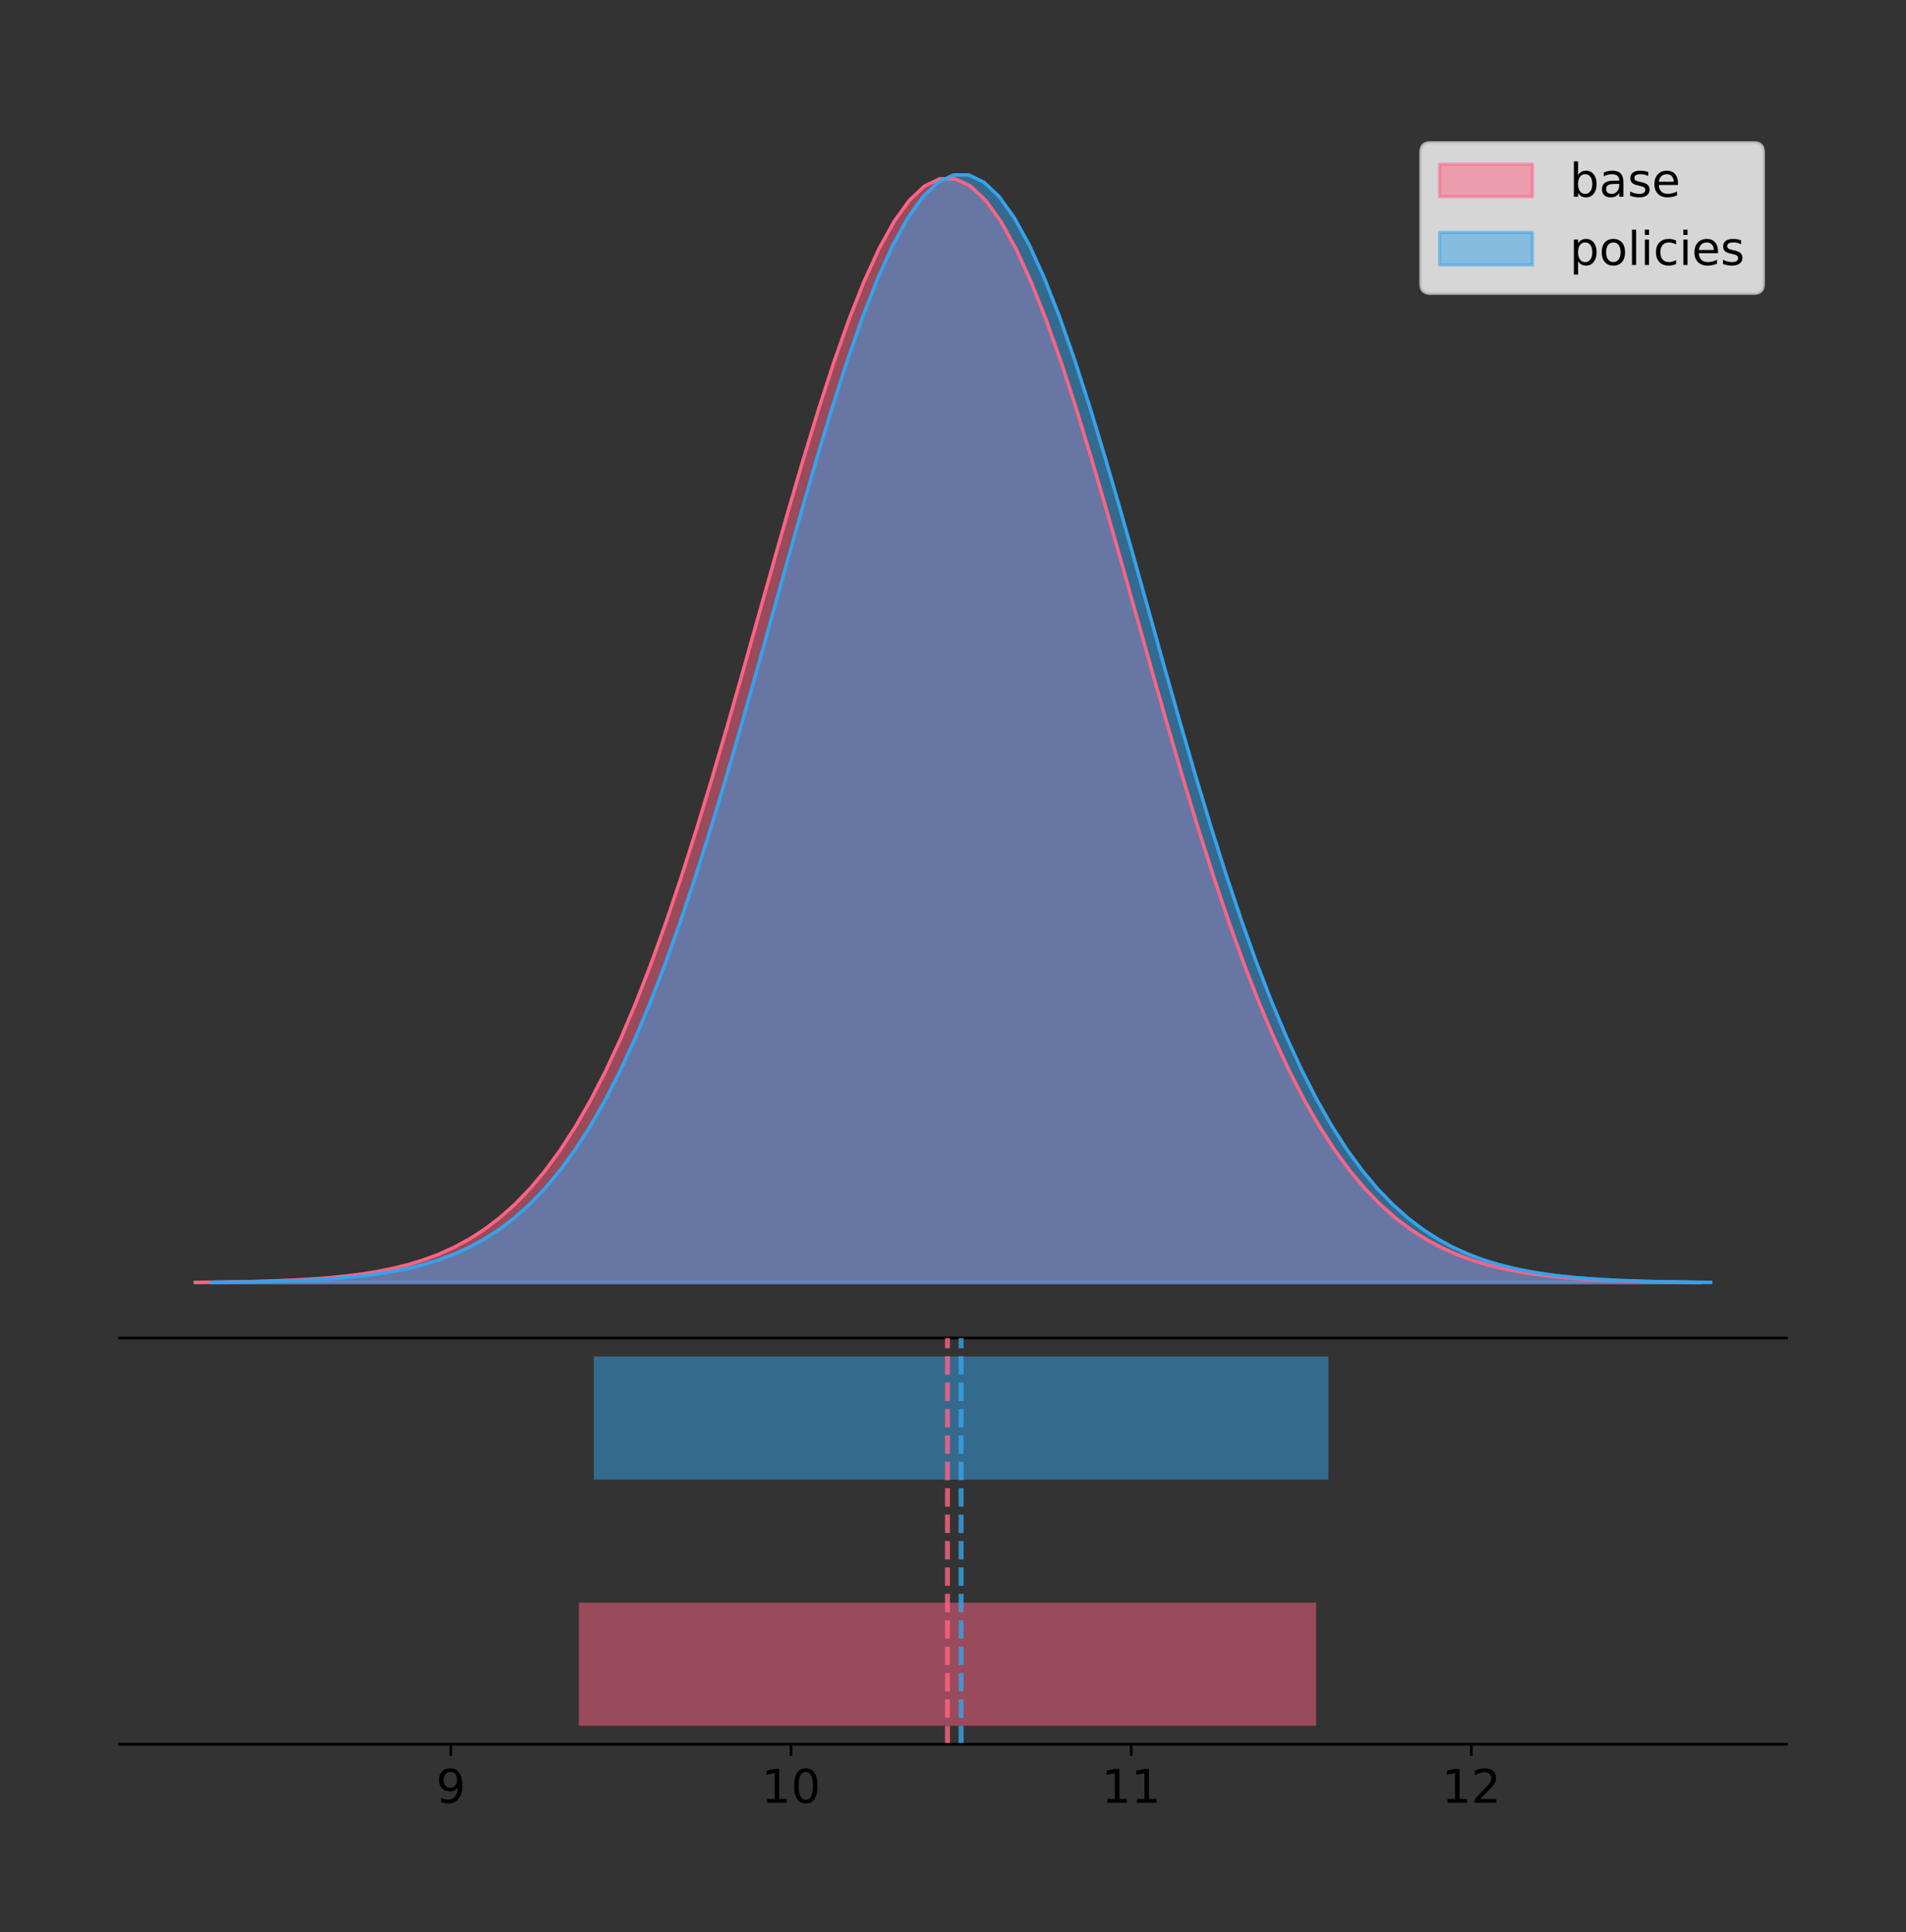 <?xml version="1.0" encoding="utf-8" standalone="no"?>
<!DOCTYPE svg PUBLIC "-//W3C//DTD SVG 1.1//EN"
  "http://www.w3.org/Graphics/SVG/1.1/DTD/svg11.dtd">
<!-- Created with matplotlib (https://matplotlib.org/) -->
<svg height="581.789pt" version="1.1" viewBox="0 0 574.2 581.789" width="574.2pt" xmlns="http://www.w3.org/2000/svg" xmlns:xlink="http://www.w3.org/1999/xlink">
 <rect x="0" y="0" width="574.2" height="581.789" fill="#333333" stroke="none"/>
 <defs>
  <style type="text/css">
*{stroke-linecap:butt;stroke-linejoin:round;}
  </style>
 </defs>
 <g id="figure_1">
  <g id="patch_1">
   <path d="M 0 581.789 
L 574.2 581.789 
L 574.2 0 
L 0 0 
z
" style="fill:none;"/>
  </g>
  <g id="axes_1">
   <g id="patch_2">
    <path d="M 36 402.93 
L 538.2 402.93 
L 538.2 36 
L 36 36 
z
" style="fill:none;"/>
   </g>
   <g id="PolyCollection_1">
    <defs>
     <path d="M 58.827 -195.538 
L 58.827 -195.65 
L 63.405 -195.692 
L 67.983 -195.748 
L 72.561 -195.824 
L 77.14 -195.924 
L 81.718 -196.056 
L 86.296 -196.228 
L 90.874 -196.452 
L 95.452 -196.74 
L 100.03 -197.109 
L 104.608 -197.578 
L 109.186 -198.17 
L 113.764 -198.911 
L 118.342 -199.833 
L 122.92 -200.971 
L 127.498 -202.366 
L 132.076 -204.064 
L 136.654 -206.114 
L 141.233 -208.572 
L 145.811 -211.496 
L 150.389 -214.95 
L 154.967 -218.997 
L 159.545 -223.703 
L 164.123 -229.133 
L 168.701 -235.35 
L 173.279 -242.41 
L 177.857 -250.362 
L 182.435 -259.247 
L 187.013 -269.089 
L 191.591 -279.9 
L 196.169 -291.669 
L 200.748 -304.367 
L 205.326 -317.941 
L 209.904 -332.312 
L 214.482 -347.375 
L 219.06 -363 
L 223.638 -379.031 
L 228.216 -395.288 
L 232.794 -411.57 
L 237.372 -427.658 
L 241.95 -443.321 
L 246.528 -458.32 
L 251.106 -472.412 
L 255.684 -485.362 
L 260.262 -496.942 
L 264.841 -506.945 
L 269.419 -515.186 
L 273.997 -521.51 
L 278.575 -525.795 
L 283.153 -527.959 
L 287.731 -527.959 
L 292.309 -525.795 
L 296.887 -521.51 
L 301.465 -515.186 
L 306.043 -506.945 
L 310.621 -496.942 
L 315.199 -485.362 
L 319.777 -472.412 
L 324.355 -458.32 
L 328.934 -443.321 
L 333.512 -427.658 
L 338.09 -411.57 
L 342.668 -395.288 
L 347.246 -379.031 
L 351.824 -363 
L 356.402 -347.375 
L 360.98 -332.312 
L 365.558 -317.941 
L 370.136 -304.367 
L 374.714 -291.669 
L 379.292 -279.9 
L 383.87 -269.089 
L 388.448 -259.247 
L 393.027 -250.362 
L 397.605 -242.41 
L 402.183 -235.35 
L 406.761 -229.133 
L 411.339 -223.703 
L 415.917 -218.997 
L 420.495 -214.95 
L 425.073 -211.496 
L 429.651 -208.572 
L 434.229 -206.114 
L 438.807 -204.064 
L 443.385 -202.366 
L 447.963 -200.971 
L 452.541 -199.833 
L 457.12 -198.911 
L 461.698 -198.17 
L 466.276 -197.578 
L 470.854 -197.109 
L 475.432 -196.74 
L 480.01 -196.452 
L 484.588 -196.228 
L 489.166 -196.056 
L 493.744 -195.924 
L 498.322 -195.824 
L 502.9 -195.748 
L 507.478 -195.692 
L 512.056 -195.65 
L 512.056 -195.538 
L 512.056 -195.538 
L 507.478 -195.538 
L 502.9 -195.538 
L 498.322 -195.538 
L 493.744 -195.538 
L 489.166 -195.538 
L 484.588 -195.538 
L 480.01 -195.538 
L 475.432 -195.538 
L 470.854 -195.538 
L 466.276 -195.538 
L 461.698 -195.538 
L 457.12 -195.538 
L 452.541 -195.538 
L 447.963 -195.538 
L 443.385 -195.538 
L 438.807 -195.538 
L 434.229 -195.538 
L 429.651 -195.538 
L 425.073 -195.538 
L 420.495 -195.538 
L 415.917 -195.538 
L 411.339 -195.538 
L 406.761 -195.538 
L 402.183 -195.538 
L 397.605 -195.538 
L 393.027 -195.538 
L 388.448 -195.538 
L 383.87 -195.538 
L 379.292 -195.538 
L 374.714 -195.538 
L 370.136 -195.538 
L 365.558 -195.538 
L 360.98 -195.538 
L 356.402 -195.538 
L 351.824 -195.538 
L 347.246 -195.538 
L 342.668 -195.538 
L 338.09 -195.538 
L 333.512 -195.538 
L 328.934 -195.538 
L 324.355 -195.538 
L 319.777 -195.538 
L 315.199 -195.538 
L 310.621 -195.538 
L 306.043 -195.538 
L 301.465 -195.538 
L 296.887 -195.538 
L 292.309 -195.538 
L 287.731 -195.538 
L 283.153 -195.538 
L 278.575 -195.538 
L 273.997 -195.538 
L 269.419 -195.538 
L 264.841 -195.538 
L 260.262 -195.538 
L 255.684 -195.538 
L 251.106 -195.538 
L 246.528 -195.538 
L 241.95 -195.538 
L 237.372 -195.538 
L 232.794 -195.538 
L 228.216 -195.538 
L 223.638 -195.538 
L 219.06 -195.538 
L 214.482 -195.538 
L 209.904 -195.538 
L 205.326 -195.538 
L 200.748 -195.538 
L 196.169 -195.538 
L 191.591 -195.538 
L 187.013 -195.538 
L 182.435 -195.538 
L 177.857 -195.538 
L 173.279 -195.538 
L 168.701 -195.538 
L 164.123 -195.538 
L 159.545 -195.538 
L 154.967 -195.538 
L 150.389 -195.538 
L 145.811 -195.538 
L 141.233 -195.538 
L 136.654 -195.538 
L 132.076 -195.538 
L 127.498 -195.538 
L 122.92 -195.538 
L 118.342 -195.538 
L 113.764 -195.538 
L 109.186 -195.538 
L 104.608 -195.538 
L 100.03 -195.538 
L 95.452 -195.538 
L 90.874 -195.538 
L 86.296 -195.538 
L 81.718 -195.538 
L 77.14 -195.538 
L 72.561 -195.538 
L 67.983 -195.538 
L 63.405 -195.538 
L 58.827 -195.538 
z
" id="ma2fc7c7710" style="stroke:#ff6384;stroke-opacity:0.5;"/>
    </defs>
    <g clip-path="url(#pa043c7a688)">
     <use style="fill:#ff6384;fill-opacity:0.5;stroke:#ff6384;stroke-opacity:0.5;" x="0" xlink:href="#ma2fc7c7710" y="581.789"/>
    </g>
   </g>
   <g id="PolyCollection_2">
    <defs>
     <path d="M 63.709 -195.538 
L 63.709 -195.65 
L 68.271 -195.692 
L 72.833 -195.749 
L 77.396 -195.825 
L 81.958 -195.925 
L 86.52 -196.058 
L 91.082 -196.23 
L 95.645 -196.455 
L 100.207 -196.744 
L 104.769 -197.115 
L 109.331 -197.585 
L 113.894 -198.179 
L 118.456 -198.923 
L 123.018 -199.848 
L 127.58 -200.99 
L 132.143 -202.39 
L 136.705 -204.093 
L 141.267 -206.151 
L 145.83 -208.617 
L 150.392 -211.552 
L 154.954 -215.017 
L 159.516 -219.078 
L 164.079 -223.801 
L 168.641 -229.25 
L 173.203 -235.488 
L 177.765 -242.572 
L 182.328 -250.552 
L 186.89 -259.468 
L 191.452 -269.344 
L 196.014 -280.192 
L 200.577 -292.002 
L 205.139 -304.744 
L 209.701 -318.365 
L 214.263 -332.786 
L 218.826 -347.901 
L 223.388 -363.58 
L 227.95 -379.667 
L 232.513 -395.98 
L 237.075 -412.318 
L 241.637 -428.462 
L 246.199 -444.18 
L 250.762 -459.23 
L 255.324 -473.372 
L 259.886 -486.366 
L 264.448 -497.987 
L 269.011 -508.025 
L 273.573 -516.294 
L 278.135 -522.64 
L 282.697 -526.94 
L 287.26 -529.111 
L 291.822 -529.111 
L 296.384 -526.94 
L 300.946 -522.64 
L 305.509 -516.294 
L 310.071 -508.025 
L 314.633 -497.987 
L 319.195 -486.366 
L 323.758 -473.372 
L 328.32 -459.23 
L 332.882 -444.18 
L 337.445 -428.462 
L 342.007 -412.318 
L 346.569 -395.98 
L 351.131 -379.667 
L 355.694 -363.58 
L 360.256 -347.901 
L 364.818 -332.786 
L 369.38 -318.365 
L 373.943 -304.744 
L 378.505 -292.002 
L 383.067 -280.192 
L 387.629 -269.344 
L 392.192 -259.468 
L 396.754 -250.552 
L 401.316 -242.572 
L 405.878 -235.488 
L 410.441 -229.25 
L 415.003 -223.801 
L 419.565 -219.078 
L 424.127 -215.017 
L 428.69 -211.552 
L 433.252 -208.617 
L 437.814 -206.151 
L 442.377 -204.093 
L 446.939 -202.39 
L 451.501 -200.99 
L 456.063 -199.848 
L 460.626 -198.923 
L 465.188 -198.179 
L 469.75 -197.585 
L 474.312 -197.115 
L 478.875 -196.744 
L 483.437 -196.455 
L 487.999 -196.23 
L 492.561 -196.058 
L 497.124 -195.925 
L 501.686 -195.825 
L 506.248 -195.749 
L 510.81 -195.692 
L 515.373 -195.65 
L 515.373 -195.538 
L 515.373 -195.538 
L 510.81 -195.538 
L 506.248 -195.538 
L 501.686 -195.538 
L 497.124 -195.538 
L 492.561 -195.538 
L 487.999 -195.538 
L 483.437 -195.538 
L 478.875 -195.538 
L 474.312 -195.538 
L 469.75 -195.538 
L 465.188 -195.538 
L 460.626 -195.538 
L 456.063 -195.538 
L 451.501 -195.538 
L 446.939 -195.538 
L 442.377 -195.538 
L 437.814 -195.538 
L 433.252 -195.538 
L 428.69 -195.538 
L 424.127 -195.538 
L 419.565 -195.538 
L 415.003 -195.538 
L 410.441 -195.538 
L 405.878 -195.538 
L 401.316 -195.538 
L 396.754 -195.538 
L 392.192 -195.538 
L 387.629 -195.538 
L 383.067 -195.538 
L 378.505 -195.538 
L 373.943 -195.538 
L 369.38 -195.538 
L 364.818 -195.538 
L 360.256 -195.538 
L 355.694 -195.538 
L 351.131 -195.538 
L 346.569 -195.538 
L 342.007 -195.538 
L 337.445 -195.538 
L 332.882 -195.538 
L 328.32 -195.538 
L 323.758 -195.538 
L 319.195 -195.538 
L 314.633 -195.538 
L 310.071 -195.538 
L 305.509 -195.538 
L 300.946 -195.538 
L 296.384 -195.538 
L 291.822 -195.538 
L 287.26 -195.538 
L 282.697 -195.538 
L 278.135 -195.538 
L 273.573 -195.538 
L 269.011 -195.538 
L 264.448 -195.538 
L 259.886 -195.538 
L 255.324 -195.538 
L 250.762 -195.538 
L 246.199 -195.538 
L 241.637 -195.538 
L 237.075 -195.538 
L 232.513 -195.538 
L 227.95 -195.538 
L 223.388 -195.538 
L 218.826 -195.538 
L 214.263 -195.538 
L 209.701 -195.538 
L 205.139 -195.538 
L 200.577 -195.538 
L 196.014 -195.538 
L 191.452 -195.538 
L 186.89 -195.538 
L 182.328 -195.538 
L 177.765 -195.538 
L 173.203 -195.538 
L 168.641 -195.538 
L 164.079 -195.538 
L 159.516 -195.538 
L 154.954 -195.538 
L 150.392 -195.538 
L 145.83 -195.538 
L 141.267 -195.538 
L 136.705 -195.538 
L 132.143 -195.538 
L 127.58 -195.538 
L 123.018 -195.538 
L 118.456 -195.538 
L 113.894 -195.538 
L 109.331 -195.538 
L 104.769 -195.538 
L 100.207 -195.538 
L 95.645 -195.538 
L 91.082 -195.538 
L 86.52 -195.538 
L 81.958 -195.538 
L 77.396 -195.538 
L 72.833 -195.538 
L 68.271 -195.538 
L 63.709 -195.538 
z
" id="m52b19cb2a5" style="stroke:#36a2eb;stroke-opacity:0.5;"/>
    </defs>
    <g clip-path="url(#pa043c7a688)">
     <use style="fill:#36a2eb;fill-opacity:0.5;stroke:#36a2eb;stroke-opacity:0.5;" x="0" xlink:href="#m52b19cb2a5" y="581.789"/>
    </g>
   </g>
   <g id="line2d_1">
    <path clip-path="url(#pa043c7a688)" d="M 58.827 386.14 
L 63.405 386.098 
L 67.983 386.041 
L 72.561 385.966 
L 77.14 385.865 
L 81.718 385.734 
L 86.296 385.561 
L 90.874 385.338 
L 95.452 385.049 
L 100.03 384.68 
L 104.608 384.211 
L 109.186 383.619 
L 113.764 382.878 
L 118.342 381.956 
L 122.92 380.818 
L 127.498 379.423 
L 132.076 377.726 
L 136.654 375.675 
L 141.233 373.218 
L 145.811 370.293 
L 150.389 366.84 
L 154.967 362.793 
L 159.545 358.086 
L 164.123 352.656 
L 168.701 346.439 
L 173.279 339.379 
L 177.857 331.427 
L 182.435 322.542 
L 187.013 312.7 
L 191.591 301.89 
L 196.169 290.12 
L 200.748 277.422 
L 205.326 263.848 
L 209.904 249.478 
L 214.482 234.414 
L 219.06 218.789 
L 223.638 202.758 
L 228.216 186.502 
L 232.794 170.22 
L 237.372 154.131 
L 241.95 138.468 
L 246.528 123.47 
L 251.106 109.377 
L 255.684 96.428 
L 260.262 84.847 
L 264.841 74.844 
L 269.419 66.603 
L 273.997 60.279 
L 278.575 55.994 
L 283.153 53.831 
L 287.731 53.831 
L 292.309 55.994 
L 296.887 60.279 
L 301.465 66.603 
L 306.043 74.844 
L 310.621 84.847 
L 315.199 96.428 
L 319.777 109.377 
L 324.355 123.47 
L 328.934 138.468 
L 333.512 154.131 
L 338.09 170.22 
L 342.668 186.502 
L 347.246 202.758 
L 351.824 218.789 
L 356.402 234.414 
L 360.98 249.478 
L 365.558 263.848 
L 370.136 277.422 
L 374.714 290.12 
L 379.292 301.89 
L 383.87 312.7 
L 388.448 322.542 
L 393.027 331.427 
L 397.605 339.379 
L 402.183 346.439 
L 406.761 352.656 
L 411.339 358.086 
L 415.917 362.793 
L 420.495 366.84 
L 425.073 370.293 
L 429.651 373.218 
L 434.229 375.675 
L 438.807 377.726 
L 443.385 379.423 
L 447.963 380.818 
L 452.541 381.956 
L 457.12 382.878 
L 461.698 383.619 
L 466.276 384.211 
L 470.854 384.68 
L 475.432 385.049 
L 480.01 385.338 
L 484.588 385.561 
L 489.166 385.734 
L 493.744 385.865 
L 498.322 385.966 
L 502.9 386.041 
L 507.478 386.098 
L 512.056 386.14 
" style="fill:none;stroke:#ff6384;stroke-linecap:square;"/>
   </g>
   <g id="line2d_2">
    <path clip-path="url(#pa043c7a688)" d="M 63.709 386.139 
L 68.271 386.097 
L 72.833 386.04 
L 77.396 385.965 
L 81.958 385.864 
L 86.52 385.732 
L 91.082 385.559 
L 95.645 385.334 
L 100.207 385.045 
L 104.769 384.675 
L 109.331 384.204 
L 113.894 383.61 
L 118.456 382.867 
L 123.018 381.941 
L 127.58 380.799 
L 132.143 379.399 
L 136.705 377.696 
L 141.267 375.639 
L 145.83 373.172 
L 150.392 370.238 
L 154.954 366.772 
L 159.516 362.711 
L 164.079 357.989 
L 168.641 352.539 
L 173.203 346.301 
L 177.765 339.217 
L 182.328 331.237 
L 186.89 322.322 
L 191.452 312.445 
L 196.014 301.597 
L 200.577 289.787 
L 205.139 277.045 
L 209.701 263.424 
L 214.263 249.004 
L 218.826 233.888 
L 223.388 218.209 
L 227.95 202.123 
L 232.513 185.809 
L 237.075 169.471 
L 241.637 153.327 
L 246.199 137.61 
L 250.762 122.559 
L 255.324 108.418 
L 259.886 95.423 
L 264.448 83.803 
L 269.011 73.765 
L 273.573 65.495 
L 278.135 59.15 
L 282.697 54.85 
L 287.26 52.679 
L 291.822 52.679 
L 296.384 54.85 
L 300.946 59.15 
L 305.509 65.495 
L 310.071 73.765 
L 314.633 83.803 
L 319.195 95.423 
L 323.758 108.418 
L 328.32 122.559 
L 332.882 137.61 
L 337.445 153.327 
L 342.007 169.471 
L 346.569 185.809 
L 351.131 202.123 
L 355.694 218.209 
L 360.256 233.888 
L 364.818 249.004 
L 369.38 263.424 
L 373.943 277.045 
L 378.505 289.787 
L 383.067 301.597 
L 387.629 312.445 
L 392.192 322.322 
L 396.754 331.237 
L 401.316 339.217 
L 405.878 346.301 
L 410.441 352.539 
L 415.003 357.989 
L 419.565 362.711 
L 424.127 366.772 
L 428.69 370.238 
L 433.252 373.172 
L 437.814 375.639 
L 442.377 377.696 
L 446.939 379.399 
L 451.501 380.799 
L 456.063 381.941 
L 460.626 382.867 
L 465.188 383.61 
L 469.75 384.204 
L 474.312 384.675 
L 478.875 385.045 
L 483.437 385.334 
L 487.999 385.559 
L 492.561 385.732 
L 497.124 385.864 
L 501.686 385.965 
L 506.248 386.04 
L 510.81 386.097 
L 515.373 386.139 
" style="fill:none;stroke:#36a2eb;stroke-linecap:square;"/>
   </g>
   <g id="patch_3">
    <path d="M 36 402.93 
L 538.2 402.93 
" style="fill:none;stroke:#000000;stroke-linecap:square;stroke-linejoin:miter;stroke-width:0.8;"/>
   </g>
   <g id="legend_1">
    <g id="patch_4">
     <path d="M 430.873 88.299 
L 528.4 88.299 
Q 531.2 88.299 531.2 85.499 
L 531.2 45.8 
Q 531.2 43 528.4 43 
L 430.873 43 
Q 428.072 43 428.072 45.8 
L 428.072 85.499 
Q 428.072 88.299 430.873 88.299 
z
" style="fill:#ffffff;opacity:0.8;stroke:#cccccc;stroke-linejoin:miter;"/>
    </g>
    <g id="patch_5">
     <path d="M 433.673 59.238 
L 461.673 59.238 
L 461.673 49.438 
L 433.673 49.438 
z
" style="fill:#ff6384;opacity:0.5;stroke:#ff6384;stroke-linejoin:miter;"/>
    </g>
    <g id="text_1">
     <!-- base -->
     <defs>
      <path d="M 48.688 27.297 
Q 48.688 37.203 44.609 42.844 
Q 40.531 48.484 33.406 48.484 
Q 26.266 48.484 22.188 42.844 
Q 18.109 37.203 18.109 27.297 
Q 18.109 17.391 22.188 11.75 
Q 26.266 6.109 33.406 6.109 
Q 40.531 6.109 44.609 11.75 
Q 48.688 17.391 48.688 27.297 
z
M 18.109 46.391 
Q 20.953 51.266 25.266 53.625 
Q 29.594 56 35.594 56 
Q 45.562 56 51.781 48.094 
Q 58.016 40.188 58.016 27.297 
Q 58.016 14.406 51.781 6.484 
Q 45.562 -1.422 35.594 -1.422 
Q 29.594 -1.422 25.266 0.953 
Q 20.953 3.328 18.109 8.203 
L 18.109 0 
L 9.078 0 
L 9.078 75.984 
L 18.109 75.984 
z
" id="DejaVuSans-98"/>
      <path d="M 34.281 27.484 
Q 23.391 27.484 19.188 25 
Q 14.984 22.516 14.984 16.5 
Q 14.984 11.719 18.141 8.906 
Q 21.297 6.109 26.703 6.109 
Q 34.188 6.109 38.703 11.406 
Q 43.219 16.703 43.219 25.484 
L 43.219 27.484 
z
M 52.203 31.203 
L 52.203 0 
L 43.219 0 
L 43.219 8.297 
Q 40.141 3.328 35.547 0.953 
Q 30.953 -1.422 24.312 -1.422 
Q 15.922 -1.422 10.953 3.297 
Q 6 8.016 6 15.922 
Q 6 25.141 12.172 29.828 
Q 18.359 34.516 30.609 34.516 
L 43.219 34.516 
L 43.219 35.406 
Q 43.219 41.609 39.141 45 
Q 35.062 48.391 27.688 48.391 
Q 23 48.391 18.547 47.266 
Q 14.109 46.141 10.016 43.891 
L 10.016 52.203 
Q 14.938 54.109 19.578 55.047 
Q 24.219 56 28.609 56 
Q 40.484 56 46.344 49.844 
Q 52.203 43.703 52.203 31.203 
z
" id="DejaVuSans-97"/>
      <path d="M 44.281 53.078 
L 44.281 44.578 
Q 40.484 46.531 36.375 47.5 
Q 32.281 48.484 27.875 48.484 
Q 21.188 48.484 17.844 46.438 
Q 14.5 44.391 14.5 40.281 
Q 14.5 37.156 16.891 35.375 
Q 19.281 33.594 26.516 31.984 
L 29.594 31.297 
Q 39.156 29.25 43.188 25.516 
Q 47.219 21.781 47.219 15.094 
Q 47.219 7.469 41.188 3.016 
Q 35.156 -1.422 24.609 -1.422 
Q 20.219 -1.422 15.453 -0.562 
Q 10.688 0.297 5.422 2 
L 5.422 11.281 
Q 10.406 8.688 15.234 7.391 
Q 20.062 6.109 24.812 6.109 
Q 31.156 6.109 34.562 8.281 
Q 37.984 10.453 37.984 14.406 
Q 37.984 18.062 35.516 20.016 
Q 33.062 21.969 24.703 23.781 
L 21.578 24.516 
Q 13.234 26.266 9.516 29.906 
Q 5.812 33.547 5.812 39.891 
Q 5.812 47.609 11.281 51.797 
Q 16.75 56 26.812 56 
Q 31.781 56 36.172 55.266 
Q 40.578 54.547 44.281 53.078 
z
" id="DejaVuSans-115"/>
      <path d="M 56.203 29.594 
L 56.203 25.203 
L 14.891 25.203 
Q 15.484 15.922 20.484 11.062 
Q 25.484 6.203 34.422 6.203 
Q 39.594 6.203 44.453 7.469 
Q 49.312 8.734 54.109 11.281 
L 54.109 2.781 
Q 49.266 0.734 44.188 -0.344 
Q 39.109 -1.422 33.891 -1.422 
Q 20.797 -1.422 13.156 6.188 
Q 5.516 13.812 5.516 26.812 
Q 5.516 40.234 12.766 48.109 
Q 20.016 56 32.328 56 
Q 43.359 56 49.781 48.891 
Q 56.203 41.797 56.203 29.594 
z
M 47.219 32.234 
Q 47.125 39.594 43.094 43.984 
Q 39.062 48.391 32.422 48.391 
Q 24.906 48.391 20.391 44.141 
Q 15.875 39.891 15.188 32.172 
z
" id="DejaVuSans-101"/>
     </defs>
     <g transform="translate(472.873 59.238)scale(0.14 -0.14)">
      <use xlink:href="#DejaVuSans-98"/>
      <use x="63.477" xlink:href="#DejaVuSans-97"/>
      <use x="124.756" xlink:href="#DejaVuSans-115"/>
      <use x="176.855" xlink:href="#DejaVuSans-101"/>
     </g>
    </g>
    <g id="patch_6">
     <path d="M 433.673 79.787 
L 461.673 79.787 
L 461.673 69.987 
L 433.673 69.987 
z
" style="fill:#36a2eb;opacity:0.5;stroke:#36a2eb;stroke-linejoin:miter;"/>
    </g>
    <g id="text_2">
     <!-- policies -->
     <defs>
      <path d="M 18.109 8.203 
L 18.109 -20.797 
L 9.078 -20.797 
L 9.078 54.688 
L 18.109 54.688 
L 18.109 46.391 
Q 20.953 51.266 25.266 53.625 
Q 29.594 56 35.594 56 
Q 45.562 56 51.781 48.094 
Q 58.016 40.188 58.016 27.297 
Q 58.016 14.406 51.781 6.484 
Q 45.562 -1.422 35.594 -1.422 
Q 29.594 -1.422 25.266 0.953 
Q 20.953 3.328 18.109 8.203 
z
M 48.688 27.297 
Q 48.688 37.203 44.609 42.844 
Q 40.531 48.484 33.406 48.484 
Q 26.266 48.484 22.188 42.844 
Q 18.109 37.203 18.109 27.297 
Q 18.109 17.391 22.188 11.75 
Q 26.266 6.109 33.406 6.109 
Q 40.531 6.109 44.609 11.75 
Q 48.688 17.391 48.688 27.297 
z
" id="DejaVuSans-112"/>
      <path d="M 30.609 48.391 
Q 23.391 48.391 19.188 42.75 
Q 14.984 37.109 14.984 27.297 
Q 14.984 17.484 19.156 11.844 
Q 23.344 6.203 30.609 6.203 
Q 37.797 6.203 41.984 11.859 
Q 46.188 17.531 46.188 27.297 
Q 46.188 37.016 41.984 42.703 
Q 37.797 48.391 30.609 48.391 
z
M 30.609 56 
Q 42.328 56 49.016 48.375 
Q 55.719 40.766 55.719 27.297 
Q 55.719 13.875 49.016 6.219 
Q 42.328 -1.422 30.609 -1.422 
Q 18.844 -1.422 12.172 6.219 
Q 5.516 13.875 5.516 27.297 
Q 5.516 40.766 12.172 48.375 
Q 18.844 56 30.609 56 
z
" id="DejaVuSans-111"/>
      <path d="M 9.422 75.984 
L 18.406 75.984 
L 18.406 0 
L 9.422 0 
z
" id="DejaVuSans-108"/>
      <path d="M 9.422 54.688 
L 18.406 54.688 
L 18.406 0 
L 9.422 0 
z
M 9.422 75.984 
L 18.406 75.984 
L 18.406 64.594 
L 9.422 64.594 
z
" id="DejaVuSans-105"/>
      <path d="M 48.781 52.594 
L 48.781 44.188 
Q 44.969 46.297 41.141 47.344 
Q 37.312 48.391 33.406 48.391 
Q 24.656 48.391 19.812 42.844 
Q 14.984 37.312 14.984 27.297 
Q 14.984 17.281 19.812 11.734 
Q 24.656 6.203 33.406 6.203 
Q 37.312 6.203 41.141 7.25 
Q 44.969 8.297 48.781 10.406 
L 48.781 2.094 
Q 45.016 0.344 40.984 -0.531 
Q 36.969 -1.422 32.422 -1.422 
Q 20.062 -1.422 12.781 6.344 
Q 5.516 14.109 5.516 27.297 
Q 5.516 40.672 12.859 48.328 
Q 20.219 56 33.016 56 
Q 37.156 56 41.109 55.141 
Q 45.062 54.297 48.781 52.594 
z
" id="DejaVuSans-99"/>
     </defs>
     <g transform="translate(472.873 79.787)scale(0.14 -0.14)">
      <use xlink:href="#DejaVuSans-112"/>
      <use x="63.477" xlink:href="#DejaVuSans-111"/>
      <use x="124.658" xlink:href="#DejaVuSans-108"/>
      <use x="152.441" xlink:href="#DejaVuSans-105"/>
      <use x="180.225" xlink:href="#DejaVuSans-99"/>
      <use x="235.205" xlink:href="#DejaVuSans-105"/>
      <use x="262.988" xlink:href="#DejaVuSans-101"/>
      <use x="324.512" xlink:href="#DejaVuSans-115"/>
     </g>
    </g>
   </g>
  </g>
  <g id="axes_2">
   <g id="patch_7">
    <path d="M 36 525.24 
L 538.2 525.24 
L 538.2 402.93 
L 36 402.93 
z
" style="fill:none;"/>
   </g>
   <g id="patch_8">
    <path clip-path="url(#pc026d66e1a)" d="M 174.401 519.68 
L 396.483 519.68 
L 396.483 482.617 
L 174.401 482.617 
z
" style="fill:#ff6384;opacity:0.5;"/>
   </g>
   <g id="patch_9">
    <path clip-path="url(#pc026d66e1a)" d="M 178.883 445.553 
L 400.198 445.553 
L 400.198 408.49 
L 178.883 408.49 
z
" style="fill:#36a2eb;opacity:0.5;"/>
   </g>
   <g id="matplotlib.axis_1">
    <g id="xtick_1">
     <g id="line2d_3">
      <defs>
       <path d="M 0 0 
L 0 3.5 
" id="m8b12fe8811" style="stroke:#000000;stroke-width:0.8;"/>
      </defs>
      <g>
       <use style="stroke:#000000;stroke-width:0.8;" x="135.83" xlink:href="#m8b12fe8811" y="525.24"/>
      </g>
     </g>
     <g id="text_3">
      <!-- 9 -->
      <defs>
       <path d="M 10.984 1.516 
L 10.984 10.5 
Q 14.703 8.734 18.5 7.812 
Q 22.312 6.891 25.984 6.891 
Q 35.75 6.891 40.891 13.453 
Q 46.047 20.016 46.781 33.406 
Q 43.953 29.203 39.594 26.953 
Q 35.25 24.703 29.984 24.703 
Q 19.047 24.703 12.672 31.312 
Q 6.297 37.938 6.297 49.422 
Q 6.297 60.641 12.938 67.422 
Q 19.578 74.219 30.609 74.219 
Q 43.266 74.219 49.922 64.516 
Q 56.594 54.828 56.594 36.375 
Q 56.594 19.141 48.406 8.859 
Q 40.234 -1.422 26.422 -1.422 
Q 22.703 -1.422 18.891 -0.688 
Q 15.094 0.047 10.984 1.516 
z
M 30.609 32.422 
Q 37.25 32.422 41.125 36.953 
Q 45.016 41.5 45.016 49.422 
Q 45.016 57.281 41.125 61.844 
Q 37.25 66.406 30.609 66.406 
Q 23.969 66.406 20.094 61.844 
Q 16.219 57.281 16.219 49.422 
Q 16.219 41.5 20.094 36.953 
Q 23.969 32.422 30.609 32.422 
z
" id="DejaVuSans-57"/>
      </defs>
      <g transform="translate(131.377 542.878)scale(0.14 -0.14)">
       <use xlink:href="#DejaVuSans-57"/>
      </g>
     </g>
    </g>
    <g id="xtick_2">
     <g id="line2d_4">
      <g>
       <use style="stroke:#000000;stroke-width:0.8;" x="238.304" xlink:href="#m8b12fe8811" y="525.24"/>
      </g>
     </g>
     <g id="text_4">
      <!-- 10 -->
      <defs>
       <path d="M 12.406 8.297 
L 28.516 8.297 
L 28.516 63.922 
L 10.984 60.406 
L 10.984 69.391 
L 28.422 72.906 
L 38.281 72.906 
L 38.281 8.297 
L 54.391 8.297 
L 54.391 0 
L 12.406 0 
z
" id="DejaVuSans-49"/>
       <path d="M 31.781 66.406 
Q 24.172 66.406 20.328 58.906 
Q 16.5 51.422 16.5 36.375 
Q 16.5 21.391 20.328 13.891 
Q 24.172 6.391 31.781 6.391 
Q 39.453 6.391 43.281 13.891 
Q 47.125 21.391 47.125 36.375 
Q 47.125 51.422 43.281 58.906 
Q 39.453 66.406 31.781 66.406 
z
M 31.781 74.219 
Q 44.047 74.219 50.516 64.516 
Q 56.984 54.828 56.984 36.375 
Q 56.984 17.969 50.516 8.266 
Q 44.047 -1.422 31.781 -1.422 
Q 19.531 -1.422 13.062 8.266 
Q 6.594 17.969 6.594 36.375 
Q 6.594 54.828 13.062 64.516 
Q 19.531 74.219 31.781 74.219 
z
" id="DejaVuSans-48"/>
      </defs>
      <g transform="translate(229.397 542.878)scale(0.14 -0.14)">
       <use xlink:href="#DejaVuSans-49"/>
       <use x="63.623" xlink:href="#DejaVuSans-48"/>
      </g>
     </g>
    </g>
    <g id="xtick_3">
     <g id="line2d_5">
      <g>
       <use style="stroke:#000000;stroke-width:0.8;" x="340.778" xlink:href="#m8b12fe8811" y="525.24"/>
      </g>
     </g>
     <g id="text_5">
      <!-- 11 -->
      <g transform="translate(331.87 542.878)scale(0.14 -0.14)">
       <use xlink:href="#DejaVuSans-49"/>
       <use x="63.623" xlink:href="#DejaVuSans-49"/>
      </g>
     </g>
    </g>
    <g id="xtick_4">
     <g id="line2d_6">
      <g>
       <use style="stroke:#000000;stroke-width:0.8;" x="443.251" xlink:href="#m8b12fe8811" y="525.24"/>
      </g>
     </g>
     <g id="text_6">
      <!-- 12 -->
      <defs>
       <path d="M 19.188 8.297 
L 53.609 8.297 
L 53.609 0 
L 7.328 0 
L 7.328 8.297 
Q 12.938 14.109 22.625 23.891 
Q 32.328 33.688 34.812 36.531 
Q 39.547 41.844 41.422 45.531 
Q 43.312 49.219 43.312 52.781 
Q 43.312 58.594 39.234 62.25 
Q 35.156 65.922 28.609 65.922 
Q 23.969 65.922 18.812 64.312 
Q 13.672 62.703 7.812 59.422 
L 7.812 69.391 
Q 13.766 71.781 18.938 73 
Q 24.125 74.219 28.422 74.219 
Q 39.75 74.219 46.484 68.547 
Q 53.219 62.891 53.219 53.422 
Q 53.219 48.922 51.531 44.891 
Q 49.859 40.875 45.406 35.406 
Q 44.188 33.984 37.641 27.219 
Q 31.109 20.453 19.188 8.297 
z
" id="DejaVuSans-50"/>
      </defs>
      <g transform="translate(434.344 542.878)scale(0.14 -0.14)">
       <use xlink:href="#DejaVuSans-49"/>
       <use x="63.623" xlink:href="#DejaVuSans-50"/>
      </g>
     </g>
    </g>
   </g>
   <g id="line2d_7">
    <path clip-path="url(#pc026d66e1a)" d="M 285.442 525.24 
L 285.442 402.93 
" style="fill:none;stroke:#ff6384;stroke-dasharray:5.55,2.4;stroke-dashoffset:0;stroke-opacity:0.8;stroke-width:1.5;"/>
   </g>
   <g id="line2d_8">
    <path clip-path="url(#pc026d66e1a)" d="M 289.541 525.24 
L 289.541 402.93 
" style="fill:none;stroke:#36a2eb;stroke-dasharray:5.55,2.4;stroke-dashoffset:0;stroke-opacity:0.8;stroke-width:1.5;"/>
   </g>
   <g id="patch_10">
    <path d="M 36 525.24 
L 538.2 525.24 
" style="fill:none;stroke:#000000;stroke-linecap:square;stroke-linejoin:miter;stroke-width:0.8;"/>
   </g>
  </g>
 </g>
 <defs>
  <clipPath id="pa043c7a688">
   <rect height="366.93" width="502.2" x="36" y="36"/>
  </clipPath>
  <clipPath id="pc026d66e1a">
   <rect height="122.31" width="502.2" x="36" y="402.93"/>
  </clipPath>
 </defs>
</svg>
